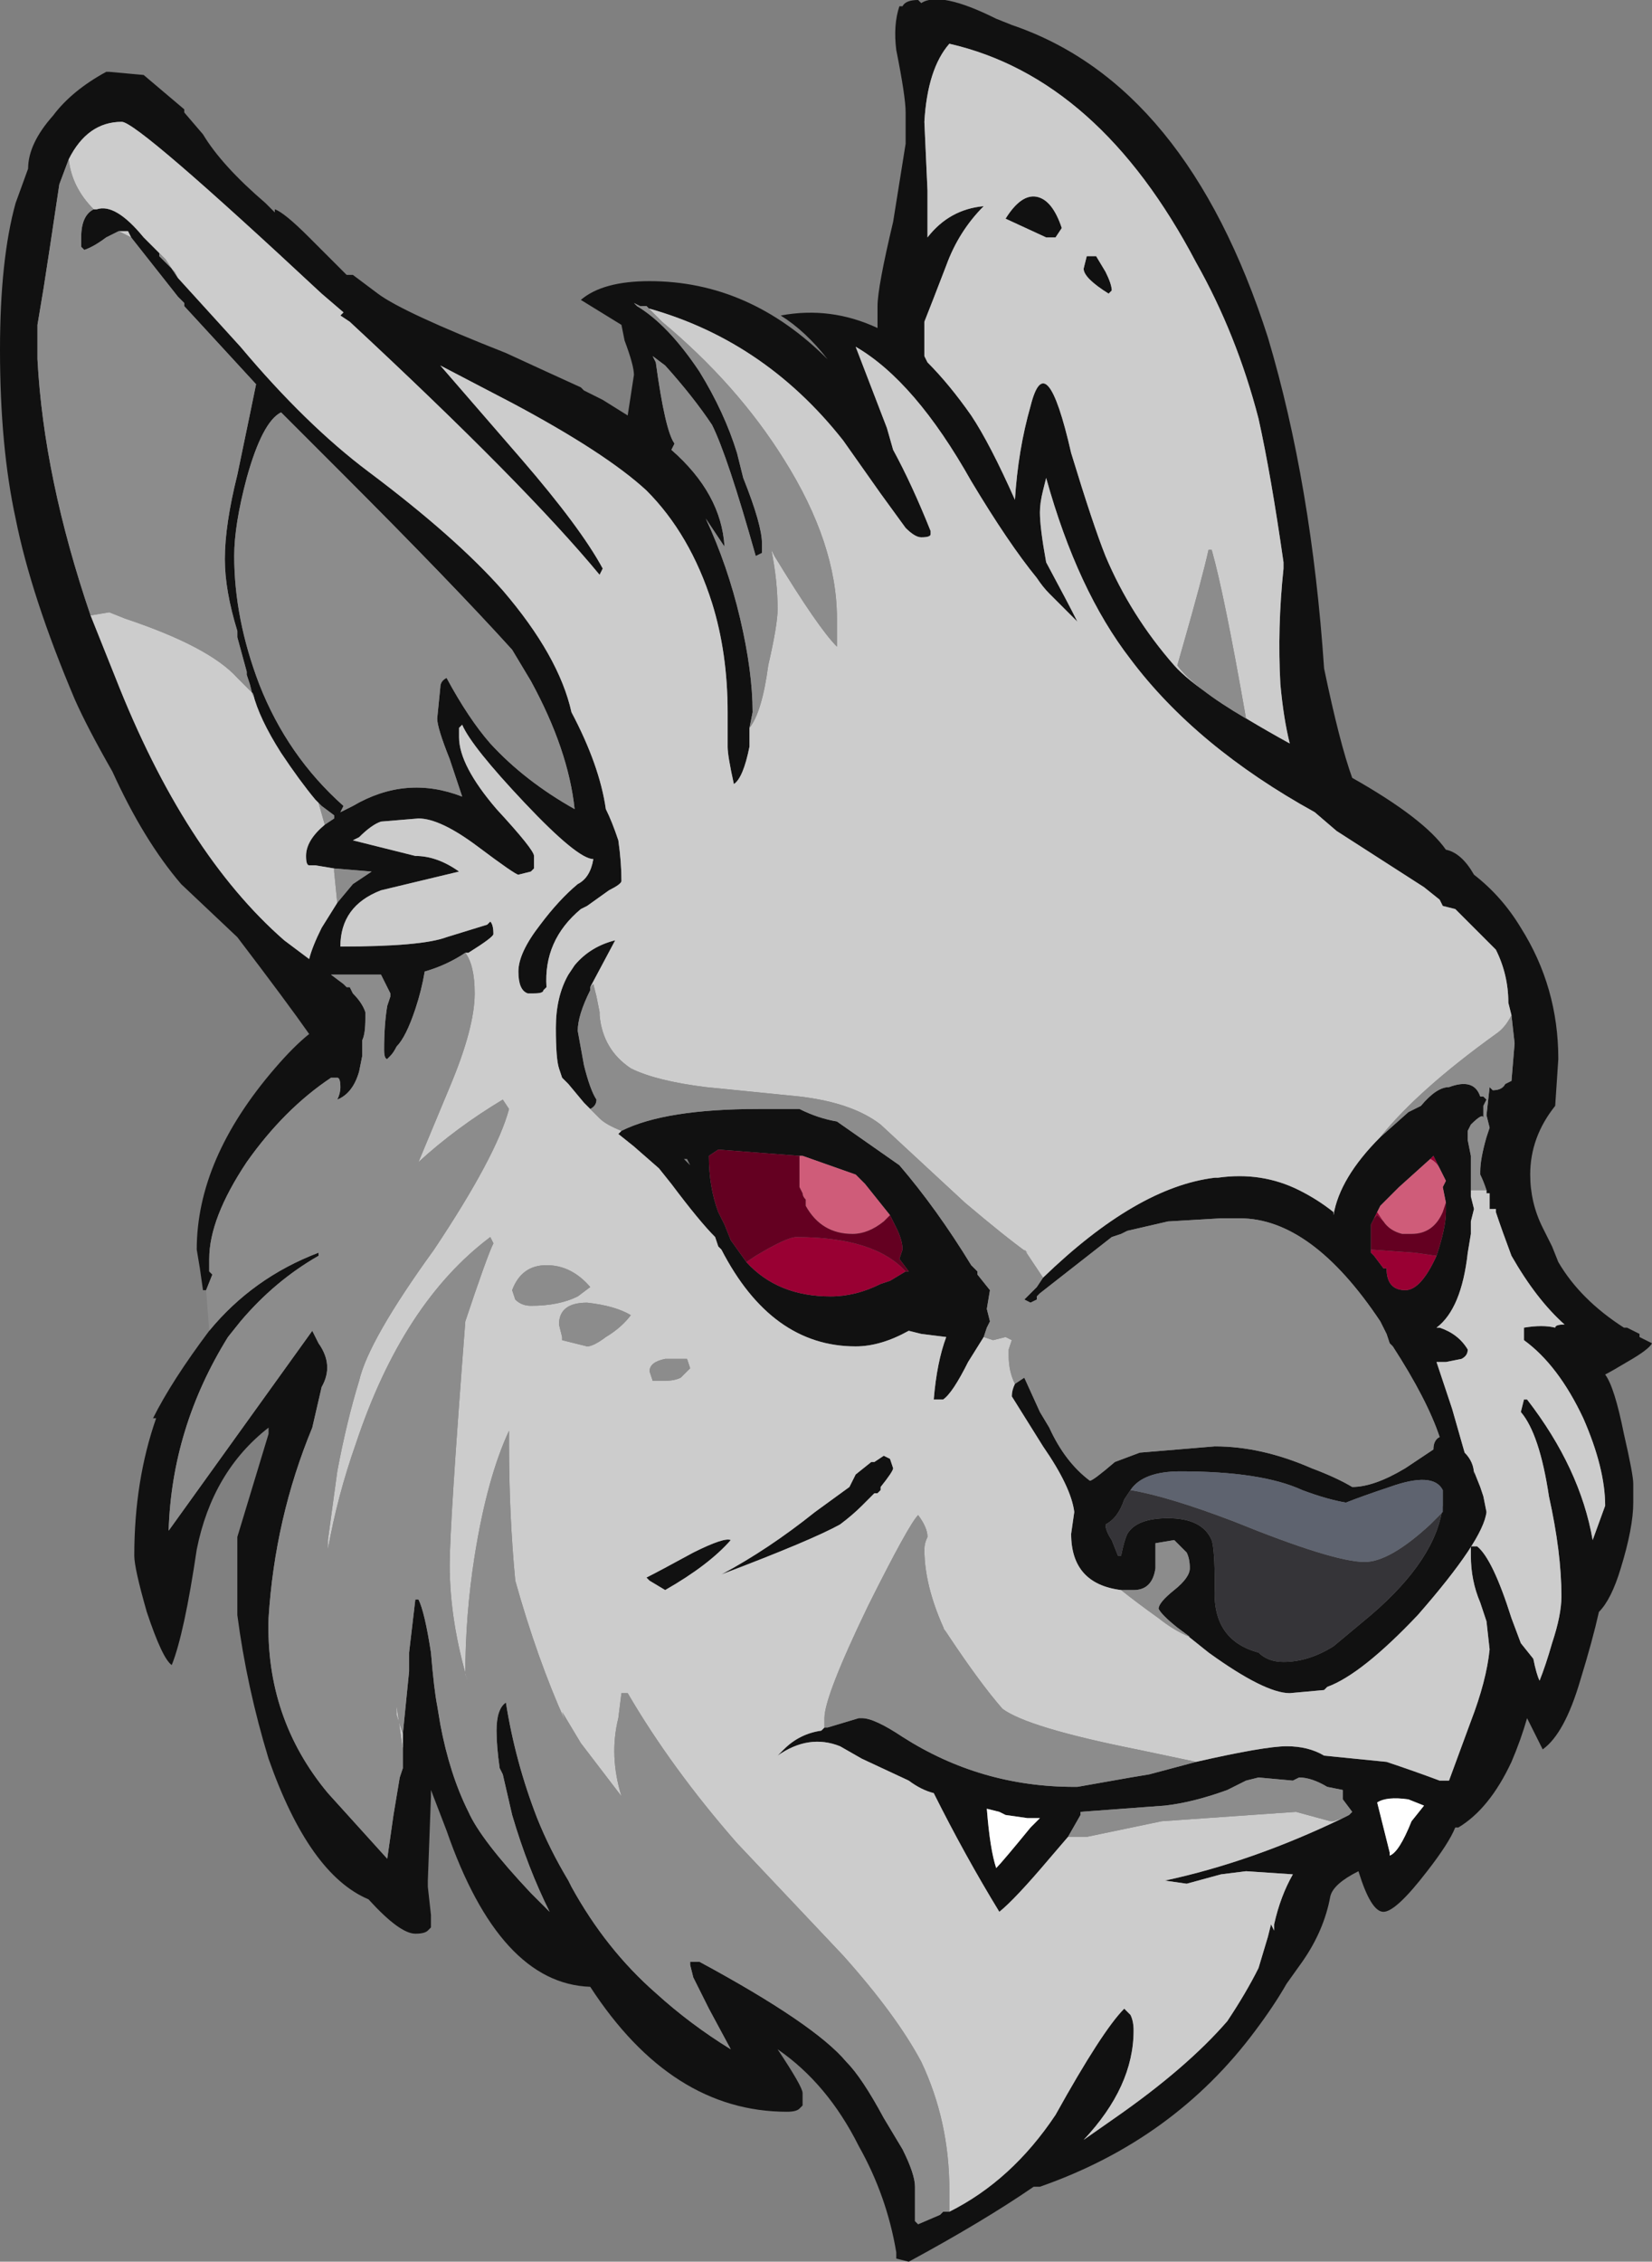 <?xml version="1.0" encoding="UTF-8" standalone="no"?>
<svg xmlns:ffdec="https://www.free-decompiler.com/flash" xmlns:xlink="http://www.w3.org/1999/xlink" ffdec:objectType="shape" height="36.2px" width="26.45px" xmlns="http://www.w3.org/2000/svg">
  <rect width="100%" height="100%" fill="#808080" stroke="none"/>
  <g transform="matrix(1.0, 0.0, 0.0, 1.0, 10.75, 36.15)">
    <path d="M-7.45 -15.5 L-7.5 -15.5 -7.55 -15.85 -7.6 -16.15 Q-7.6 -17.6 -6.35 -19.05 -6.05 -19.4 -5.8 -19.6 -6.15 -20.1 -6.95 -21.15 L-7.85 -22.0 Q-8.45 -22.7 -8.95 -23.8 -9.35 -24.5 -9.55 -24.95 -10.25 -26.6 -10.5 -27.85 -10.75 -29.0 -10.75 -30.55 -10.75 -32.0 -10.5 -32.9 L-10.3 -33.45 Q-10.3 -33.85 -9.9 -34.3 -9.6 -34.7 -9.05 -35.0 L-9.0 -35.0 -8.45 -34.95 -7.8 -34.4 -7.8 -34.35 -7.5 -34.0 Q-7.2 -33.5 -6.5 -32.9 L-6.35 -32.75 -6.35 -32.8 Q-6.2 -32.75 -5.8 -32.35 L-5.2 -31.75 -5.1 -31.75 -4.7 -31.45 Q-4.3 -31.15 -2.65 -30.5 -2.0 -30.2 -1.45 -29.95 L-1.4 -29.9 -1.1 -29.75 -0.7 -29.5 -0.6 -30.15 Q-0.6 -30.3 -0.75 -30.7 L-0.8 -30.95 -1.45 -31.35 Q-1.1 -31.65 -0.35 -31.65 1.25 -31.65 2.5 -30.4 2.15 -30.85 1.75 -31.1 2.55 -31.25 3.3 -30.9 L3.3 -31.25 Q3.3 -31.55 3.55 -32.6 L3.75 -33.85 3.75 -34.35 Q3.75 -34.6 3.6 -35.35 3.55 -35.75 3.65 -36.05 L3.7 -36.05 Q3.75 -36.15 3.95 -36.15 L4.0 -36.1 Q4.3 -36.3 5.2 -35.85 L5.45 -35.75 Q8.25 -34.8 9.55 -30.75 10.25 -28.4 10.45 -25.45 10.7 -24.25 10.9 -23.7 12.05 -23.05 12.4 -22.55 12.65 -22.5 12.85 -22.15 13.3 -21.8 13.6 -21.3 14.2 -20.35 14.2 -19.2 L14.15 -18.45 Q13.75 -17.95 13.75 -17.35 13.75 -16.9 13.95 -16.5 L14.1 -16.2 14.2 -15.95 Q14.55 -15.35 15.25 -14.9 L15.3 -14.9 15.5 -14.8 15.5 -14.75 15.7 -14.65 Q15.65 -14.55 15.3 -14.35 15.05 -14.2 14.95 -14.15 15.1 -13.95 15.25 -13.2 15.4 -12.55 15.4 -12.4 L15.4 -12.1 Q15.4 -11.7 15.2 -11.05 15.05 -10.55 14.85 -10.35 14.75 -9.9 14.55 -9.25 14.3 -8.4 13.95 -8.15 L13.7 -8.65 Q13.6 -8.3 13.45 -7.95 13.1 -7.2 12.6 -6.9 L12.55 -6.9 Q12.45 -6.65 12.1 -6.2 11.6 -5.55 11.4 -5.55 11.2 -5.55 11.0 -6.2 10.6 -6.0 10.55 -5.8 10.45 -5.25 10.1 -4.75 L9.85 -4.4 Q9.65 -4.05 9.35 -3.65 8.05 -1.9 5.9 -1.15 L5.8 -1.15 Q5.0 -0.6 3.8 0.05 L3.6 0.0 3.6 -0.1 Q3.45 -1.0 3.0 -1.8 2.5 -2.8 1.7 -3.35 2.1 -2.75 2.1 -2.65 L2.1 -2.45 2.05 -2.4 Q2.0 -2.35 1.85 -2.35 0.0 -2.35 -1.3 -4.35 -2.75 -4.4 -3.6 -6.85 L-3.85 -7.5 -3.85 -7.4 -3.9 -6.05 -3.9 -5.95 -3.85 -5.5 -3.85 -5.3 -3.9 -5.25 Q-3.95 -5.2 -4.1 -5.2 -4.35 -5.2 -4.85 -5.75 -5.8 -6.15 -6.45 -8.0 -6.8 -9.15 -6.95 -10.3 -6.95 -11.4 -6.95 -11.55 L-6.45 -13.2 -6.45 -13.3 Q-7.35 -12.6 -7.6 -11.35 -7.8 -10.0 -8.0 -9.5 -8.15 -9.6 -8.4 -10.35 -8.6 -11.05 -8.6 -11.25 -8.6 -12.45 -8.25 -13.45 L-8.3 -13.45 Q-8.0 -14.05 -7.4 -14.85 -7.65 -14.3 -7.4 -14.85 -6.7 -15.7 -5.65 -16.1 L-5.65 -16.05 Q-6.35 -15.65 -6.9 -15.0 L-7.1 -14.75 Q-8.0 -13.3 -8.05 -11.65 L-5.75 -14.85 -5.65 -14.65 Q-5.4 -14.3 -5.6 -13.95 L-5.75 -13.3 Q-6.35 -11.85 -6.45 -10.25 -6.5 -8.65 -5.5 -7.45 L-4.55 -6.4 -4.45 -7.1 -4.35 -7.7 -4.3 -7.85 -4.3 -8.15 -4.3 -8.4 -4.2 -9.4 -4.2 -9.7 -4.1 -10.55 -4.05 -10.55 Q-3.95 -10.35 -3.85 -9.7 -3.8 -9.1 -3.75 -8.85 L-3.7 -8.55 Q-3.55 -7.75 -3.25 -7.15 -3.05 -6.7 -2.25 -5.85 L-1.95 -5.55 Q-2.3 -6.25 -2.55 -7.1 L-2.7 -7.75 -2.75 -7.85 Q-2.8 -8.2 -2.8 -8.45 -2.8 -8.8 -2.65 -8.9 -2.5 -7.95 -2.15 -7.05 -1.95 -6.55 -1.65 -6.05 L-1.6 -5.95 Q-1.05 -4.95 -0.25 -4.25 0.3 -3.75 0.95 -3.35 L0.6 -4.0 0.35 -4.5 0.3 -4.7 0.3 -4.75 0.45 -4.75 Q2.3 -3.75 2.8 -3.15 3.05 -2.9 3.4 -2.25 L3.7 -1.75 Q3.9 -1.35 3.9 -1.15 L3.9 -1.0 Q3.9 -0.85 3.9 -0.65 L3.9 -0.6 3.95 -0.55 4.3 -0.7 4.35 -0.75 4.45 -0.75 Q5.45 -1.25 6.15 -2.3 6.9 -3.65 7.25 -4.0 L7.35 -3.9 Q7.4 -3.8 7.4 -3.65 7.4 -2.75 6.6 -1.9 L7.1 -2.25 Q8.25 -3.05 8.9 -3.8 9.2 -4.25 9.4 -4.65 L9.55 -5.15 9.6 -5.35 9.65 -5.25 9.65 -5.35 Q9.75 -5.8 9.95 -6.15 L9.2 -6.2 8.8 -6.15 8.25 -6.0 7.9 -6.05 Q9.3 -6.35 10.75 -7.05 L10.85 -7.1 10.9 -7.15 10.75 -7.35 10.75 -7.5 10.5 -7.55 Q10.25 -7.7 10.05 -7.7 L9.95 -7.65 9.4 -7.7 9.2 -7.65 8.9 -7.5 Q8.35 -7.3 7.9 -7.25 L6.55 -7.15 6.55 -7.1 6.35 -6.75 6.05 -6.4 Q5.5 -5.75 5.25 -5.55 4.7 -6.45 4.2 -7.45 4.0 -7.5 3.8 -7.65 L3.05 -8.0 2.7 -8.2 Q2.2 -8.4 1.7 -8.05 L1.8 -8.15 Q2.05 -8.4 2.4 -8.45 L2.45 -8.5 2.5 -8.5 3.0 -8.65 3.05 -8.65 Q3.25 -8.65 3.7 -8.35 4.95 -7.55 6.45 -7.55 L6.5 -7.55 7.35 -7.7 7.65 -7.75 8.4 -7.95 Q9.5 -8.2 9.85 -8.2 10.2 -8.2 10.45 -8.05 L11.45 -7.95 Q11.9 -7.8 12.3 -7.65 L12.45 -7.65 12.8 -8.6 Q13.05 -9.25 13.1 -9.75 L13.05 -10.2 12.95 -10.5 Q12.8 -10.85 12.8 -11.25 L12.8 -11.4 12.9 -11.4 Q13.15 -11.2 13.45 -10.25 L13.6 -9.85 13.8 -9.6 Q13.85 -9.35 13.9 -9.25 14.0 -9.5 14.1 -9.85 14.25 -10.3 14.25 -10.6 14.25 -11.3 14.05 -12.2 13.9 -13.2 13.6 -13.55 L13.65 -13.75 13.7 -13.75 Q14.55 -12.65 14.75 -11.5 L14.95 -12.05 Q14.95 -12.65 14.6 -13.45 14.2 -14.3 13.65 -14.7 L13.65 -14.9 Q13.95 -14.95 14.15 -14.9 14.15 -14.95 14.3 -14.95 13.85 -15.35 13.45 -16.05 13.3 -16.45 13.2 -16.75 L13.2 -16.8 13.1 -16.8 13.1 -17.05 13.05 -17.05 13.05 -17.1 Q13.0 -17.25 12.95 -17.35 L12.95 -17.4 Q12.95 -17.6 13.05 -17.95 L13.1 -18.1 13.05 -18.3 13.1 -18.75 13.15 -18.7 Q13.3 -18.7 13.35 -18.8 L13.45 -18.85 13.5 -19.45 13.45 -19.9 13.4 -20.1 Q13.4 -20.55 13.2 -20.95 L12.55 -21.6 12.35 -21.65 12.3 -21.75 12.05 -21.95 10.65 -22.85 10.3 -23.15 Q8.4 -24.2 7.35 -25.6 6.5 -26.7 6.0 -28.5 L5.95 -28.3 Q5.9 -28.1 5.9 -27.95 5.9 -27.7 6.0 -27.15 6.35 -26.5 6.5 -26.2 6.3 -26.4 6.05 -26.65 5.95 -26.75 5.85 -26.9 5.4 -27.45 4.8 -28.45 3.9 -30.05 2.95 -30.6 L3.45 -29.3 3.55 -28.95 Q3.85 -28.4 4.15 -27.65 L4.15 -27.6 Q4.15 -27.55 4.0 -27.55 3.9 -27.55 3.75 -27.7 L3.35 -28.25 2.75 -29.1 Q1.45 -30.75 -0.5 -31.25 L-0.6 -31.3 -0.55 -31.25 Q-0.05 -30.95 0.45 -30.2 0.85 -29.55 1.05 -28.9 L1.15 -28.5 Q1.45 -27.75 1.45 -27.45 L1.45 -27.3 1.35 -27.25 Q0.9 -28.85 0.65 -29.35 0.35 -29.8 -0.1 -30.3 L-0.3 -30.45 -0.25 -30.35 Q-0.1 -29.25 0.05 -29.05 L0.0 -28.95 Q0.8 -28.25 0.85 -27.4 L0.55 -27.85 Q0.9 -27.1 1.1 -26.25 1.3 -25.4 1.3 -24.75 L1.25 -24.5 1.25 -24.2 Q1.15 -23.7 1.0 -23.6 0.9 -24.05 0.9 -24.2 L0.9 -24.75 Q0.9 -25.7 0.65 -26.5 0.3 -27.6 -0.4 -28.3 -1.05 -28.9 -2.55 -29.7 L-3.7 -30.3 -2.4 -28.8 Q-1.45 -27.7 -1.1 -27.05 L-1.15 -26.95 Q-2.35 -28.4 -5.15 -31.0 L-5.3 -31.1 -5.25 -31.15 -5.6 -31.45 Q-8.55 -34.2 -8.8 -34.2 -9.35 -34.2 -9.65 -33.6 L-9.8 -33.2 -9.95 -32.2 -10.05 -31.55 -10.15 -30.95 -10.15 -30.4 Q-10.05 -28.5 -9.3 -26.3 L-8.9 -25.3 Q-7.8 -22.5 -6.2 -21.1 L-5.8 -20.8 Q-5.75 -21.0 -5.6 -21.3 L-5.35 -21.7 -5.1 -22.0 -4.8 -22.2 -5.4 -22.25 -5.7 -22.3 -5.8 -22.3 Q-5.85 -22.3 -5.85 -22.45 -5.85 -22.7 -5.55 -22.95 L-5.4 -23.05 -5.4 -23.1 -5.6 -23.25 -5.7 -23.35 Q-5.95 -23.65 -6.25 -24.1 -6.6 -24.65 -6.7 -25.05 L-6.7 -25.0 -6.75 -25.2 -6.8 -25.35 -6.8 -25.4 -6.95 -25.95 -6.95 -26.05 Q-7.15 -26.7 -7.15 -27.2 -7.15 -27.75 -6.95 -28.55 -6.7 -29.75 -6.65 -30.0 L-7.8 -31.25 -7.8 -31.3 -7.9 -31.4 -8.65 -32.35 -8.7 -32.45 -8.85 -32.45 -9.05 -32.35 Q-9.25 -32.2 -9.4 -32.15 L-9.45 -32.2 -9.45 -32.35 Q-9.45 -32.7 -9.25 -32.8 L-9.2 -32.8 Q-8.9 -32.9 -8.45 -32.35 L-8.2 -32.1 -8.2 -32.05 -7.95 -31.8 -7.9 -31.7 -6.9 -30.6 Q-5.85 -29.35 -4.85 -28.6 -3.45 -27.55 -2.7 -26.7 -1.8 -25.65 -1.6 -24.75 -1.15 -23.9 -1.05 -23.2 -0.95 -23.0 -0.85 -22.7 -0.8 -22.35 -0.8 -22.05 -0.8 -22.0 -1.0 -21.9 L-1.35 -21.65 -1.45 -21.6 Q-2.05 -21.1 -2.0 -20.35 L-2.05 -20.3 Q-2.05 -20.25 -2.2 -20.25 L-2.3 -20.25 Q-2.45 -20.3 -2.45 -20.6 -2.45 -20.9 -2.1 -21.35 -1.8 -21.75 -1.5 -22.0 -1.3 -22.1 -1.25 -22.4 -1.5 -22.4 -2.35 -23.3 -3.2 -24.2 -3.35 -24.55 L-3.4 -24.5 -3.4 -24.35 Q-3.4 -23.9 -2.8 -23.2 -2.2 -22.55 -2.2 -22.45 L-2.2 -22.25 -2.25 -22.2 -2.45 -22.15 Q-2.5 -22.15 -3.1 -22.6 -3.7 -23.05 -4.05 -23.05 L-4.65 -23.0 Q-4.8 -22.95 -5.0 -22.75 L-5.1 -22.7 -4.1 -22.45 Q-3.75 -22.45 -3.4 -22.2 L-4.65 -21.9 Q-5.3 -21.65 -5.3 -21.0 -4.0 -21.0 -3.6 -21.15 L-2.95 -21.35 -2.9 -21.4 Q-2.85 -21.35 -2.85 -21.2 -2.85 -21.15 -3.25 -20.9 L-3.3 -20.9 Q-3.6 -20.7 -3.95 -20.6 -4.0 -20.3 -4.1 -20.0 -4.25 -19.55 -4.4 -19.4 -4.45 -19.3 -4.5 -19.25 L-4.55 -19.2 Q-4.6 -19.2 -4.6 -19.35 -4.6 -19.75 -4.55 -20.05 L-4.5 -20.2 -4.5 -20.25 -4.65 -20.55 -5.45 -20.55 -5.25 -20.4 -5.2 -20.35 -5.15 -20.35 -5.1 -20.25 Q-4.95 -20.1 -4.9 -19.95 L-4.9 -19.85 Q-4.9 -19.6 -4.95 -19.5 L-4.95 -19.25 -5.0 -19.0 Q-5.1 -18.65 -5.35 -18.55 -5.3 -18.65 -5.3 -18.75 -5.3 -18.9 -5.35 -18.9 L-5.45 -18.9 Q-6.2 -18.4 -6.8 -17.55 -7.4 -16.65 -7.4 -16.0 L-7.4 -15.8 -7.35 -15.75 -7.45 -15.5 M4.1 -32.35 Q4.45 -32.8 5.0 -32.85 4.6 -32.45 4.4 -31.9 4.15 -31.25 4.05 -31.0 L4.05 -30.45 4.1 -30.35 Q4.45 -30.0 4.8 -29.5 5.1 -29.05 5.5 -28.15 5.55 -28.95 5.75 -29.65 6.0 -30.65 6.4 -28.9 6.75 -27.75 6.95 -27.25 7.35 -26.3 8.05 -25.5 8.45 -25.05 9.9 -24.25 9.8 -24.65 9.75 -25.2 9.7 -26.1 9.8 -27.05 L9.8 -27.15 Q9.6 -28.55 9.4 -29.45 9.05 -30.8 8.4 -31.95 6.85 -34.9 4.45 -35.45 4.1 -35.05 4.05 -34.2 L4.1 -33.1 4.1 -32.35 M6.65 -32.05 L6.8 -32.05 6.95 -31.8 Q7.05 -31.6 7.05 -31.5 L7.0 -31.45 Q6.6 -31.7 6.6 -31.85 L6.65 -32.05 M6.0 -32.35 L5.35 -32.65 Q5.6 -33.05 5.85 -33.0 6.1 -32.95 6.25 -32.5 L6.15 -32.35 6.0 -32.35 M11.35 -17.95 L11.8 -18.35 12.0 -18.45 Q12.25 -18.75 12.45 -18.75 12.85 -18.9 12.95 -18.6 L13.0 -18.6 13.05 -18.55 13.0 -18.45 13.0 -18.25 Q13.0 -18.35 12.8 -18.15 L12.75 -18.05 12.75 -17.9 12.8 -17.65 12.8 -17.1 12.8 -17.0 12.85 -16.8 12.8 -16.6 12.8 -16.4 12.75 -16.1 Q12.65 -15.2 12.25 -14.9 L12.3 -14.9 Q12.6 -14.8 12.75 -14.55 12.75 -14.45 12.65 -14.4 L12.4 -14.35 12.25 -14.35 12.5 -13.6 12.7 -12.9 Q12.85 -12.75 12.85 -12.55 L12.85 -12.6 12.95 -12.35 13.0 -12.2 13.05 -11.95 Q13.0 -11.5 11.95 -10.3 11.05 -9.35 10.5 -9.15 L10.45 -9.1 9.9 -9.05 Q9.5 -9.05 8.6 -9.7 L8.1 -10.1 Q7.85 -10.3 7.8 -10.4 7.8 -10.5 8.05 -10.7 8.3 -10.9 8.3 -11.05 8.3 -11.2 8.25 -11.3 L8.05 -11.5 7.75 -11.45 Q7.75 -11.4 7.75 -11.05 7.7 -10.7 7.4 -10.7 L7.2 -10.7 Q6.4 -10.8 6.4 -11.6 L6.45 -11.95 Q6.4 -12.35 5.95 -13.0 L5.45 -13.8 Q5.45 -13.9 5.5 -14.0 L5.65 -14.1 5.9 -13.55 6.05 -13.3 Q6.3 -12.75 6.7 -12.45 6.75 -12.45 7.1 -12.75 L7.5 -12.9 8.7 -13.0 Q9.45 -13.0 10.25 -12.65 10.65 -12.5 10.9 -12.35 11.25 -12.35 11.75 -12.65 L12.2 -12.95 Q12.2 -13.1 12.3 -13.15 12.1 -13.75 11.55 -14.6 L11.5 -14.65 11.45 -14.8 11.35 -15.0 Q10.25 -16.65 9.1 -16.65 L8.8 -16.65 7.95 -16.6 7.3 -16.45 7.2 -16.4 7.05 -16.35 5.9 -15.45 5.85 -15.4 5.85 -15.35 5.75 -15.3 5.65 -15.35 5.85 -15.55 5.95 -15.7 Q7.45 -17.15 8.7 -17.3 L8.75 -17.3 Q9.45 -17.4 10.05 -17.1 10.35 -16.95 10.6 -16.75 L10.6 -16.7 Q10.7 -17.3 11.35 -17.95 M12.4 -16.9 L12.35 -17.15 12.4 -17.25 12.3 -17.45 12.2 -17.65 12.15 -17.6 11.65 -17.15 11.35 -16.85 11.3 -16.75 11.25 -16.65 11.2 -16.55 11.2 -16.15 11.2 -16.1 11.25 -16.05 11.4 -15.85 11.45 -15.85 Q11.45 -15.5 11.75 -15.5 12.0 -15.5 12.25 -16.05 12.4 -16.5 12.4 -16.75 L12.4 -16.9 M5.0 -14.75 L4.75 -14.35 Q4.5 -13.85 4.35 -13.75 L4.2 -13.75 Q4.25 -14.35 4.4 -14.75 L4.0 -14.8 3.8 -14.85 Q3.35 -14.6 2.95 -14.6 1.6 -14.6 0.8 -16.15 L0.75 -16.2 0.7 -16.35 Q0.45 -16.6 0.0 -17.2 L-0.2 -17.45 -0.6 -17.8 -0.85 -18.0 -0.8 -18.05 Q-0.1 -18.4 1.4 -18.4 L2.05 -18.4 Q2.35 -18.25 2.65 -18.2 L3.65 -17.5 Q4.25 -16.8 4.8 -15.9 L4.9 -15.8 4.9 -15.75 5.1 -15.5 5.05 -15.2 5.1 -15.0 5.05 -14.9 5.0 -14.75 M-1.4 -18.5 L-1.65 -18.8 -1.75 -18.9 -1.8 -19.05 Q-1.85 -19.2 -1.85 -19.7 -1.85 -20.2 -1.65 -20.55 L-1.55 -20.7 Q-1.3 -21.0 -0.9 -21.1 L-1.3 -20.35 -1.3 -20.3 Q-1.5 -19.9 -1.5 -19.65 L-1.4 -19.1 Q-1.3 -18.7 -1.2 -18.55 -1.2 -18.45 -1.3 -18.4 L-1.4 -18.5 M2.05 -17.65 L0.75 -17.75 0.6 -17.65 Q0.6 -17.15 0.75 -16.75 L0.85 -16.55 0.95 -16.3 1.2 -15.95 Q1.7 -15.4 2.55 -15.4 2.95 -15.4 3.35 -15.6 L3.5 -15.65 3.75 -15.8 3.8 -15.8 3.65 -16.0 3.7 -16.15 Q3.7 -16.3 3.6 -16.5 L3.5 -16.7 3.1 -17.2 2.95 -17.35 2.1 -17.65 2.05 -17.65 M0.25 -17.6 L0.2 -17.6 0.3 -17.5 0.25 -17.6 M12.35 -12.05 L12.35 -12.3 Q12.2 -12.6 11.5 -12.35 11.05 -12.2 10.8 -12.1 10.5 -12.15 10.1 -12.3 9.45 -12.6 8.15 -12.6 7.55 -12.6 7.35 -12.3 L7.25 -12.15 Q7.15 -11.85 6.95 -11.75 6.95 -11.65 7.05 -11.5 L7.15 -11.25 7.2 -11.25 Q7.25 -11.5 7.3 -11.6 7.45 -11.85 7.95 -11.85 8.5 -11.85 8.65 -11.5 8.7 -11.35 8.7 -10.75 8.65 -9.9 9.4 -9.7 9.55 -9.55 9.8 -9.55 10.2 -9.55 10.6 -9.8 L11.2 -10.3 Q12.25 -11.2 12.35 -12.05 M3.55 -12.65 Q3.55 -12.6 3.35 -12.35 L3.35 -12.3 3.3 -12.25 3.25 -12.25 3.05 -12.05 Q2.9 -11.9 2.7 -11.75 2.25 -11.5 0.8 -10.95 1.55 -11.35 2.3 -11.95 L2.85 -12.35 2.95 -12.55 3.2 -12.75 3.25 -12.75 3.4 -12.85 3.5 -12.8 3.55 -12.65 M0.95 -11.5 Q0.6 -11.1 -0.1 -10.7 L-0.35 -10.85 -0.4 -10.9 Q-0.2 -11.0 0.35 -11.3 0.85 -11.55 0.95 -11.5 M5.25 -7.15 L5.05 -7.2 Q5.1 -6.55 5.2 -6.25 5.3 -6.35 5.75 -6.9 L5.9 -7.05 5.7 -7.05 5.35 -7.1 5.25 -7.15 M11.5 -6.45 Q11.65 -6.5 11.85 -7.0 L12.05 -7.25 11.8 -7.35 Q11.45 -7.4 11.3 -7.3 11.45 -6.7 11.5 -6.5 L11.5 -6.45 M-6.8 -28.5 Q-7.0 -27.75 -7.0 -27.25 -7.0 -26.25 -6.6 -25.2 -6.15 -24.05 -5.25 -23.25 L-5.3 -23.15 -5.1 -23.25 Q-4.25 -23.75 -3.35 -23.4 L-3.55 -24.0 Q-3.75 -24.5 -3.75 -24.65 L-3.7 -25.15 Q-3.7 -25.25 -3.6 -25.3 -3.25 -24.65 -2.9 -24.25 -2.35 -23.65 -1.55 -23.2 -1.65 -24.15 -2.25 -25.25 L-2.55 -25.75 Q-3.5 -26.8 -5.3 -28.6 L-6.25 -29.55 Q-6.55 -29.4 -6.8 -28.5" fill="#111111" fill-rule="evenodd" stroke="none"/>
    <path d="M-3.3 -20.9 L-3.25 -20.9 Q-2.85 -21.15 -2.85 -21.2 -2.85 -21.35 -2.9 -21.4 L-2.95 -21.35 -3.6 -21.15 Q-4.0 -21.0 -5.3 -21.0 -5.3 -21.65 -4.65 -21.9 L-3.4 -22.2 Q-3.75 -22.45 -4.1 -22.45 L-5.1 -22.7 -5.0 -22.75 Q-4.8 -22.95 -4.65 -23.0 L-4.05 -23.05 Q-3.7 -23.05 -3.1 -22.6 -2.5 -22.15 -2.45 -22.15 L-2.25 -22.2 -2.2 -22.25 -2.2 -22.45 Q-2.2 -22.55 -2.8 -23.2 -3.4 -23.9 -3.4 -24.35 L-3.4 -24.5 -3.35 -24.55 Q-3.2 -24.2 -2.35 -23.3 -1.5 -22.4 -1.25 -22.4 -1.3 -22.1 -1.5 -22.0 -1.8 -21.75 -2.1 -21.35 -2.45 -20.9 -2.45 -20.6 -2.45 -20.3 -2.3 -20.25 L-2.2 -20.25 Q-2.05 -20.25 -2.05 -20.3 L-2.0 -20.35 Q-2.05 -21.1 -1.45 -21.6 L-1.35 -21.65 -1.0 -21.9 Q-0.8 -22.0 -0.8 -22.05 -0.8 -22.35 -0.85 -22.7 -0.95 -23.0 -1.05 -23.2 -1.15 -23.9 -1.6 -24.75 -1.8 -25.65 -2.7 -26.7 -3.45 -27.55 -4.85 -28.6 -5.85 -29.35 -6.9 -30.6 L-7.9 -31.7 -8.1 -32.0 -8.2 -32.1 -8.45 -32.35 Q-8.9 -32.9 -9.2 -32.8 L-9.25 -32.8 Q-9.6 -33.15 -9.65 -33.6 -9.35 -34.2 -8.8 -34.2 -8.55 -34.2 -5.6 -31.45 L-5.25 -31.15 -5.3 -31.1 -5.15 -31.0 Q-2.35 -28.4 -1.15 -26.95 L-1.1 -27.05 Q-1.45 -27.7 -2.4 -28.8 L-3.7 -30.3 -2.55 -29.7 Q-1.05 -28.9 -0.4 -28.3 0.3 -27.6 0.65 -26.5 0.9 -25.7 0.9 -24.75 L0.9 -24.2 Q0.9 -24.05 1.0 -23.6 1.15 -23.7 1.25 -24.2 L1.25 -24.5 Q1.45 -24.75 1.55 -25.5 1.7 -26.15 1.7 -26.4 1.7 -26.85 1.6 -27.35 L1.65 -27.25 Q2.35 -26.1 2.65 -25.8 L2.65 -26.25 Q2.65 -27.45 1.8 -28.8 1.05 -30.0 -0.15 -31.0 L-0.4 -31.25 -0.5 -31.25 Q1.45 -30.75 2.75 -29.1 L3.35 -28.25 3.75 -27.7 Q3.9 -27.55 4.0 -27.55 4.15 -27.55 4.15 -27.6 L4.15 -27.65 Q3.85 -28.4 3.55 -28.95 L3.45 -29.3 2.95 -30.6 Q3.9 -30.05 4.8 -28.45 5.4 -27.45 5.85 -26.9 5.95 -26.75 6.05 -26.65 6.3 -26.4 6.5 -26.2 6.35 -26.5 6.0 -27.15 5.9 -27.7 5.9 -27.95 5.9 -28.1 5.95 -28.3 L6.0 -28.5 Q6.5 -26.7 7.35 -25.6 8.4 -24.2 10.3 -23.15 L10.65 -22.85 12.05 -21.95 12.3 -21.75 12.35 -21.65 12.55 -21.6 13.2 -20.95 Q13.4 -20.55 13.4 -20.1 L13.45 -19.9 Q13.35 -19.7 13.2 -19.6 11.95 -18.7 11.35 -17.95 10.7 -17.3 10.6 -16.7 L10.6 -16.75 Q10.35 -16.95 10.05 -17.1 9.45 -17.4 8.75 -17.3 L8.7 -17.3 Q7.45 -17.15 5.95 -15.7 L5.65 -16.15 5.7 -16.1 Q5.35 -16.35 4.7 -16.9 L3.35 -18.15 Q2.9 -18.5 2.05 -18.6 L0.55 -18.75 Q-0.25 -18.85 -0.65 -19.05 -1.1 -19.35 -1.15 -19.9 L-1.15 -19.95 -1.2 -20.2 -1.25 -20.4 -1.3 -20.35 -0.9 -21.1 Q-1.3 -21.0 -1.55 -20.7 L-1.65 -20.55 Q-1.85 -20.2 -1.85 -19.7 -1.85 -19.2 -1.8 -19.05 L-1.75 -18.9 -1.65 -18.8 -1.4 -18.5 -1.15 -18.25 Q-1.05 -18.15 -0.8 -18.05 L-0.85 -18.0 -0.6 -17.8 -0.2 -17.45 0.0 -17.2 Q0.45 -16.6 0.7 -16.35 L0.75 -16.2 0.8 -16.15 Q1.6 -14.6 2.95 -14.6 3.35 -14.6 3.8 -14.85 L4.0 -14.8 4.4 -14.75 Q4.25 -14.35 4.2 -13.75 L4.35 -13.75 Q4.5 -13.85 4.75 -14.35 L5.0 -14.75 5.15 -14.7 5.35 -14.75 5.45 -14.7 5.4 -14.55 5.4 -14.45 Q5.4 -14.2 5.5 -14.0 5.45 -13.9 5.45 -13.8 L5.95 -13.0 Q6.4 -12.35 6.45 -11.95 L6.4 -11.6 Q6.4 -10.8 7.2 -10.7 7.45 -10.5 7.8 -10.25 8.05 -10.05 8.3 -9.95 L8.1 -10.1 8.6 -9.7 Q9.5 -9.05 9.9 -9.05 L10.45 -9.1 10.5 -9.15 Q11.05 -9.35 11.95 -10.3 13.0 -11.5 13.05 -11.95 L13.0 -12.2 12.95 -12.35 12.85 -12.6 12.85 -12.55 Q12.85 -12.75 12.7 -12.9 L12.5 -13.6 12.25 -14.35 12.4 -14.35 12.65 -14.4 Q12.75 -14.45 12.75 -14.55 12.6 -14.8 12.3 -14.9 L12.25 -14.9 Q12.65 -15.2 12.75 -16.1 L12.8 -16.4 12.8 -16.6 12.85 -16.8 12.8 -17.0 12.8 -17.1 13.05 -17.1 13.05 -17.05 13.1 -17.05 13.1 -16.8 13.2 -16.8 13.2 -16.75 Q13.3 -16.45 13.45 -16.05 13.85 -15.35 14.3 -14.95 14.15 -14.95 14.15 -14.9 13.95 -14.95 13.65 -14.9 L13.65 -14.7 Q14.2 -14.3 14.6 -13.45 14.95 -12.65 14.95 -12.05 L14.75 -11.5 Q14.55 -12.65 13.7 -13.75 L13.65 -13.75 13.6 -13.55 Q13.9 -13.2 14.05 -12.2 14.25 -11.3 14.25 -10.6 14.25 -10.3 14.1 -9.85 14.0 -9.5 13.9 -9.25 13.85 -9.35 13.8 -9.6 L13.6 -9.85 13.45 -10.25 Q13.15 -11.2 12.9 -11.4 L12.8 -11.4 12.8 -11.25 Q12.8 -10.85 12.95 -10.5 L13.05 -10.2 13.1 -9.75 Q13.05 -9.25 12.8 -8.6 L12.45 -7.65 12.3 -7.65 Q11.9 -7.8 11.45 -7.95 L10.45 -8.05 Q10.2 -8.2 9.85 -8.2 9.5 -8.2 8.4 -7.95 L7.45 -8.15 Q5.7 -8.5 5.3 -8.8 4.95 -9.2 4.45 -9.95 L4.35 -10.1 4.45 -9.9 Q4.05 -10.7 4.05 -11.35 4.05 -11.45 4.1 -11.55 4.1 -11.7 3.95 -11.9 3.8 -11.75 3.15 -10.45 2.45 -9.0 2.45 -8.65 L2.45 -8.5 2.4 -8.45 Q2.05 -8.4 1.8 -8.15 L1.7 -8.05 Q2.2 -8.4 2.7 -8.2 L3.05 -8.0 3.8 -7.65 Q4.0 -7.5 4.2 -7.45 4.7 -6.45 5.25 -5.55 5.5 -5.75 6.05 -6.4 L6.35 -6.75 6.65 -6.75 7.85 -7.0 10.0 -7.15 10.55 -7.0 10.6 -7.0 10.75 -7.05 Q9.3 -6.35 7.9 -6.05 L8.25 -6.0 8.8 -6.15 9.2 -6.2 9.95 -6.15 Q9.75 -5.8 9.65 -5.35 L9.65 -5.25 9.6 -5.35 9.55 -5.15 9.4 -4.65 Q9.2 -4.25 8.9 -3.8 8.25 -3.05 7.1 -2.25 L6.6 -1.9 Q7.4 -2.75 7.4 -3.65 7.4 -3.8 7.35 -3.9 L7.25 -4.0 Q6.9 -3.65 6.15 -2.3 5.45 -1.25 4.45 -0.75 L4.45 -1.1 Q4.45 -2.2 4.0 -3.15 3.6 -3.9 2.75 -4.85 L1.05 -6.65 Q0.0 -7.85 -0.7 -9.05 L-0.8 -9.05 -0.85 -8.65 Q-1.0 -8.05 -0.8 -7.4 L-1.45 -8.25 -1.75 -8.75 -1.7 -8.6 Q-2.15 -9.6 -2.5 -10.85 -2.6 -11.9 -2.6 -13.05 L-2.6 -13.25 Q-2.95 -12.5 -3.15 -11.25 -3.3 -10.3 -3.3 -9.35 L-3.25 -9.2 Q-3.55 -10.2 -3.55 -11.1 -3.55 -11.75 -3.3 -15.0 -2.95 -16.05 -2.85 -16.25 L-2.9 -16.35 Q-4.3 -15.3 -5.05 -13.05 -5.35 -12.2 -5.5 -11.35 L-5.5 -11.5 -5.35 -12.6 Q-5.2 -13.4 -5.0 -14.05 -4.85 -14.7 -3.8 -16.15 -2.8 -17.65 -2.6 -18.4 L-2.7 -18.55 Q-3.45 -18.1 -4.05 -17.55 L-3.55 -18.75 Q-3.15 -19.7 -3.15 -20.25 -3.15 -20.7 -3.3 -20.9 M-8.85 -32.45 L-8.7 -32.45 -8.65 -32.35 -8.85 -32.45 M-6.7 -25.05 Q-6.6 -24.65 -6.25 -24.1 -5.95 -23.65 -5.7 -23.35 L-5.65 -23.3 -5.55 -22.95 Q-5.85 -22.7 -5.85 -22.45 -5.85 -22.3 -5.8 -22.3 L-5.7 -22.3 -5.4 -22.25 -5.4 -22.2 -5.35 -21.7 -5.6 -21.3 Q-5.75 -21.0 -5.8 -20.8 L-6.2 -21.1 Q-7.8 -22.5 -8.9 -25.3 L-9.3 -26.3 -9.0 -26.35 -8.75 -26.25 Q-7.4 -25.8 -6.95 -25.3 L-6.7 -25.05 M-4.3 -8.4 L-4.3 -8.15 -4.4 -8.85 -4.4 -8.7 -4.3 -8.4 M6.0 -32.35 L6.15 -32.35 6.25 -32.5 Q6.1 -32.95 5.85 -33.0 5.6 -33.05 5.35 -32.65 L6.0 -32.35 M6.65 -32.05 L6.6 -31.85 Q6.6 -31.7 7.0 -31.45 L7.05 -31.5 Q7.05 -31.6 6.95 -31.8 L6.8 -32.05 6.65 -32.05 M4.1 -32.35 L4.1 -33.1 4.05 -34.2 Q4.1 -35.05 4.45 -35.45 6.85 -34.9 8.4 -31.95 9.05 -30.8 9.4 -29.45 9.6 -28.55 9.8 -27.15 L9.8 -27.05 Q9.7 -26.1 9.75 -25.2 9.8 -24.65 9.9 -24.25 8.45 -25.05 8.05 -25.5 7.35 -26.3 6.95 -27.25 6.75 -27.75 6.4 -28.9 6.0 -30.65 5.75 -29.65 5.55 -28.95 5.5 -28.15 5.1 -29.05 4.8 -29.5 4.45 -30.0 4.1 -30.35 L4.05 -30.45 4.05 -31.0 Q4.15 -31.25 4.4 -31.9 4.6 -32.45 5.0 -32.85 4.45 -32.8 4.1 -32.35 M8.65 -27.35 L8.6 -27.35 Q8.5 -26.9 8.2 -25.85 L8.1 -25.5 Q8.35 -25.15 9.2 -24.65 8.85 -26.65 8.65 -27.35 M0.3 -14.25 L0.25 -14.4 -0.1 -14.4 Q-0.35 -14.35 -0.35 -14.2 L-0.3 -14.05 -0.1 -14.05 Q0.05 -14.05 0.15 -14.1 L0.3 -14.25 M0.95 -11.5 Q0.85 -11.55 0.35 -11.3 -0.2 -11.0 -0.4 -10.9 L-0.35 -10.85 -0.1 -10.7 Q0.6 -11.1 0.95 -11.5 M3.55 -12.65 L3.5 -12.8 3.4 -12.85 3.25 -12.75 3.2 -12.75 2.95 -12.55 2.85 -12.35 2.3 -11.95 Q1.55 -11.35 0.8 -10.95 2.25 -11.5 2.7 -11.75 2.9 -11.9 3.05 -12.05 L3.25 -12.25 3.3 -12.25 3.35 -12.3 3.35 -12.35 Q3.55 -12.6 3.55 -12.65 M-1.75 -14.75 L-1.75 -14.7 -1.35 -14.6 Q-1.25 -14.6 -1.05 -14.75 -0.8 -14.9 -0.65 -15.1 -0.9 -15.25 -1.35 -15.3 -1.8 -15.3 -1.8 -14.95 L-1.75 -14.75 M-2.55 -15.5 L-2.5 -15.35 Q-2.4 -15.25 -2.25 -15.25 -1.8 -15.25 -1.5 -15.4 L-1.3 -15.55 Q-1.6 -15.9 -2.0 -15.9 -2.4 -15.9 -2.55 -15.5" fill="#cccccc" fill-rule="evenodd" stroke="none"/>
    <path d="M5.25 -7.15 L5.35 -7.1 5.7 -7.05 5.9 -7.05 5.75 -6.9 Q5.3 -6.35 5.2 -6.25 5.1 -6.55 5.05 -7.2 L5.25 -7.15 M11.5 -6.45 L11.5 -6.5 Q11.45 -6.7 11.3 -7.3 11.45 -7.4 11.8 -7.35 L12.05 -7.25 11.85 -7.0 Q11.65 -6.5 11.5 -6.45" fill="#ffffff" fill-rule="evenodd" stroke="none"/>
    <path d="M-7.45 -15.5 L-7.35 -15.75 -7.4 -15.8 -7.4 -16.0 Q-7.4 -16.65 -6.8 -17.55 -6.2 -18.4 -5.45 -18.9 L-5.35 -18.9 Q-5.3 -18.9 -5.3 -18.75 -5.3 -18.65 -5.35 -18.55 -5.1 -18.65 -5.0 -19.0 L-4.95 -19.25 -4.95 -19.5 Q-4.9 -19.6 -4.9 -19.85 L-4.9 -19.95 Q-4.95 -20.1 -5.1 -20.25 L-5.15 -20.35 -5.2 -20.35 -5.25 -20.4 -5.45 -20.55 -4.65 -20.55 -4.5 -20.25 -4.5 -20.2 -4.55 -20.05 Q-4.6 -19.75 -4.6 -19.35 -4.6 -19.2 -4.55 -19.2 L-4.5 -19.25 Q-4.45 -19.3 -4.4 -19.4 -4.25 -19.55 -4.1 -20.0 -4.0 -20.3 -3.95 -20.6 -3.6 -20.7 -3.3 -20.9 -3.15 -20.7 -3.15 -20.25 -3.15 -19.7 -3.55 -18.75 L-4.05 -17.55 Q-3.45 -18.1 -2.7 -18.55 L-2.6 -18.4 Q-2.8 -17.65 -3.8 -16.15 -4.85 -14.7 -5.0 -14.05 -5.2 -13.4 -5.35 -12.6 L-5.5 -11.5 -5.5 -11.35 Q-5.35 -12.2 -5.05 -13.05 -4.3 -15.3 -2.9 -16.35 L-2.85 -16.25 Q-2.95 -16.05 -3.3 -15.0 -3.55 -11.75 -3.55 -11.1 -3.55 -10.2 -3.25 -9.2 L-3.3 -9.35 Q-3.3 -10.3 -3.15 -11.25 -2.95 -12.5 -2.6 -13.25 L-2.6 -13.05 Q-2.6 -11.9 -2.5 -10.85 -2.15 -9.6 -1.7 -8.6 L-1.75 -8.75 -1.45 -8.25 -0.8 -7.4 Q-1.0 -8.05 -0.85 -8.65 L-0.8 -9.05 -0.7 -9.05 Q0.0 -7.85 1.05 -6.65 L2.75 -4.85 Q3.6 -3.9 4.0 -3.15 4.45 -2.2 4.45 -1.1 L4.45 -0.75 4.35 -0.75 4.3 -0.7 3.95 -0.55 3.9 -0.6 3.9 -0.65 Q3.9 -0.85 3.9 -1.0 L3.9 -1.15 Q3.9 -1.35 3.7 -1.75 L3.4 -2.25 Q3.05 -2.9 2.8 -3.15 2.3 -3.75 0.45 -4.75 L0.3 -4.75 0.3 -4.7 0.35 -4.5 0.6 -4.0 0.95 -3.35 Q0.3 -3.75 -0.25 -4.25 -1.05 -4.95 -1.6 -5.95 L-1.65 -6.05 Q-1.95 -6.55 -2.15 -7.05 -2.5 -7.95 -2.65 -8.9 -2.8 -8.8 -2.8 -8.45 -2.8 -8.2 -2.75 -7.85 L-2.7 -7.75 -2.55 -7.1 Q-2.3 -6.25 -1.95 -5.55 L-2.25 -5.85 Q-3.05 -6.7 -3.25 -7.15 -3.55 -7.75 -3.7 -8.55 L-3.75 -8.85 Q-3.8 -9.1 -3.85 -9.7 -3.95 -10.35 -4.05 -10.55 L-4.1 -10.55 -4.2 -9.7 -4.2 -9.4 -4.3 -8.4 -4.4 -8.7 -4.4 -8.85 -4.3 -8.15 -4.3 -7.85 -4.35 -7.7 -4.45 -7.1 -4.55 -6.4 -5.5 -7.45 Q-6.5 -8.65 -6.45 -10.25 -6.35 -11.85 -5.75 -13.3 L-5.6 -13.95 Q-5.4 -14.3 -5.65 -14.65 L-5.75 -14.85 -8.05 -11.65 Q-8.0 -13.3 -7.1 -14.75 L-6.9 -15.0 Q-6.35 -15.65 -5.65 -16.05 L-5.65 -16.1 Q-6.7 -15.7 -7.4 -14.85 L-7.45 -15.5 M-7.9 -31.7 L-7.95 -31.8 -8.2 -32.05 -8.2 -32.1 -8.1 -32.0 -7.9 -31.7 M-9.25 -32.8 Q-9.45 -32.7 -9.45 -32.35 L-9.45 -32.2 -9.4 -32.15 Q-9.25 -32.2 -9.05 -32.35 L-8.85 -32.45 -8.65 -32.35 -7.9 -31.4 -7.8 -31.3 -7.8 -31.25 -6.65 -30.0 Q-6.7 -29.75 -6.95 -28.55 -7.15 -27.75 -7.15 -27.2 -7.15 -26.7 -6.95 -26.05 L-6.95 -25.95 -6.8 -25.4 -6.8 -25.35 -6.75 -25.2 -6.7 -25.0 -6.7 -25.05 -6.95 -25.3 Q-7.4 -25.8 -8.75 -26.25 L-9.0 -26.35 -9.3 -26.3 Q-10.05 -28.5 -10.15 -30.4 L-10.15 -30.95 -10.05 -31.55 -9.95 -32.2 -9.8 -33.2 -9.65 -33.6 Q-9.6 -33.15 -9.25 -32.8 M-5.7 -23.35 L-5.6 -23.25 -5.4 -23.1 -5.4 -23.05 -5.55 -22.95 -5.65 -23.3 -5.7 -23.35 M-5.4 -22.25 L-4.8 -22.2 -5.1 -22.0 -5.35 -21.7 -5.4 -22.2 -5.4 -22.25 M1.25 -24.5 L1.3 -24.75 Q1.3 -25.4 1.1 -26.25 0.9 -27.1 0.55 -27.85 L0.85 -27.4 Q0.8 -28.25 0.0 -28.95 L0.05 -29.05 Q-0.1 -29.25 -0.25 -30.35 L-0.3 -30.45 -0.1 -30.3 Q0.35 -29.8 0.65 -29.35 0.9 -28.85 1.35 -27.25 L1.45 -27.3 1.45 -27.45 Q1.45 -27.75 1.15 -28.5 L1.05 -28.9 Q0.85 -29.55 0.45 -30.2 -0.05 -30.95 -0.55 -31.25 L-0.6 -31.3 -0.5 -31.25 -0.4 -31.25 -0.15 -31.0 Q1.05 -30.0 1.8 -28.8 2.65 -27.45 2.65 -26.25 L2.65 -25.8 Q2.35 -26.1 1.65 -27.25 L1.6 -27.35 Q1.7 -26.85 1.7 -26.4 1.7 -26.15 1.55 -25.5 1.45 -24.75 1.25 -24.5 M13.45 -19.9 L13.5 -19.45 13.45 -18.85 13.35 -18.8 Q13.3 -18.7 13.15 -18.7 L13.1 -18.75 13.05 -18.3 13.1 -18.1 13.05 -17.95 Q12.95 -17.6 12.95 -17.4 L12.95 -17.35 Q13.0 -17.25 13.05 -17.1 L12.8 -17.1 12.8 -17.65 12.75 -17.9 12.75 -18.05 12.8 -18.15 Q13.0 -18.35 13.0 -18.25 L13.0 -18.45 13.05 -18.55 13.0 -18.6 12.95 -18.6 Q12.85 -18.9 12.45 -18.75 12.25 -18.75 12.0 -18.45 L11.8 -18.35 11.35 -17.95 Q11.95 -18.7 13.2 -19.6 13.35 -19.7 13.45 -19.9 M8.4 -7.95 L7.65 -7.75 7.35 -7.7 6.5 -7.55 6.45 -7.55 Q4.95 -7.55 3.7 -8.35 3.25 -8.65 3.05 -8.65 L3.0 -8.65 2.5 -8.5 2.45 -8.5 2.45 -8.65 Q2.45 -9.0 3.15 -10.45 3.8 -11.75 3.95 -11.9 4.1 -11.7 4.1 -11.55 4.05 -11.45 4.05 -11.35 4.05 -10.7 4.45 -9.9 L4.35 -10.1 4.45 -9.95 Q4.95 -9.2 5.3 -8.8 5.7 -8.5 7.45 -8.15 L8.4 -7.95 M6.35 -6.75 L6.55 -7.1 6.55 -7.15 7.9 -7.25 Q8.35 -7.3 8.9 -7.5 L9.2 -7.65 9.4 -7.7 9.95 -7.65 10.05 -7.7 Q10.25 -7.7 10.5 -7.55 L10.75 -7.5 10.75 -7.35 10.9 -7.15 10.85 -7.1 10.75 -7.05 10.6 -7.0 10.55 -7.0 10.0 -7.15 7.85 -7.0 6.65 -6.75 6.35 -6.75 M8.1 -10.1 L8.3 -9.95 Q8.05 -10.05 7.8 -10.25 7.45 -10.5 7.2 -10.7 L7.4 -10.7 Q7.7 -10.7 7.75 -11.05 7.75 -11.4 7.75 -11.45 L8.05 -11.5 8.25 -11.3 Q8.3 -11.2 8.3 -11.05 8.3 -10.9 8.05 -10.7 7.8 -10.5 7.8 -10.4 7.85 -10.3 8.1 -10.1 M5.5 -14.0 Q5.4 -14.2 5.4 -14.45 L5.4 -14.55 5.45 -14.7 5.35 -14.75 5.15 -14.7 5.0 -14.75 5.05 -14.9 5.1 -15.0 5.05 -15.2 5.1 -15.5 4.9 -15.75 4.9 -15.8 4.8 -15.9 Q4.25 -16.8 3.65 -17.5 L2.65 -18.2 Q2.35 -18.25 2.05 -18.4 L1.4 -18.4 Q-0.1 -18.4 -0.8 -18.05 -1.05 -18.15 -1.15 -18.25 L-1.4 -18.5 -1.3 -18.4 Q-1.2 -18.45 -1.2 -18.55 -1.3 -18.7 -1.4 -19.1 L-1.5 -19.65 Q-1.5 -19.9 -1.3 -20.3 L-1.3 -20.35 -1.25 -20.4 -1.2 -20.2 -1.15 -19.95 -1.15 -19.9 Q-1.1 -19.35 -0.65 -19.05 -0.25 -18.85 0.55 -18.75 L2.05 -18.6 Q2.9 -18.5 3.35 -18.15 L4.7 -16.9 Q5.35 -16.35 5.7 -16.1 L5.65 -16.15 5.95 -15.7 5.85 -15.55 5.65 -15.35 5.75 -15.3 5.85 -15.35 5.85 -15.4 5.9 -15.45 7.05 -16.35 7.2 -16.4 7.3 -16.45 7.95 -16.6 8.8 -16.65 9.1 -16.65 Q10.25 -16.65 11.35 -15.0 L11.45 -14.8 11.5 -14.65 11.55 -14.6 Q12.1 -13.75 12.3 -13.15 12.2 -13.1 12.2 -12.95 L11.75 -12.65 Q11.25 -12.35 10.9 -12.35 10.65 -12.5 10.25 -12.65 9.45 -13.0 8.7 -13.0 L7.5 -12.9 7.1 -12.75 Q6.75 -12.45 6.7 -12.45 6.3 -12.75 6.05 -13.3 L5.9 -13.55 5.65 -14.1 5.5 -14.0 M8.65 -27.35 Q8.85 -26.65 9.2 -24.65 8.35 -25.15 8.1 -25.5 L8.2 -25.85 Q8.5 -26.9 8.6 -27.35 L8.65 -27.35 M0.3 -14.25 L0.15 -14.1 Q0.05 -14.05 -0.1 -14.05 L-0.3 -14.05 -0.35 -14.2 Q-0.35 -14.35 -0.1 -14.4 L0.25 -14.4 0.3 -14.25 M-6.8 -28.5 Q-6.55 -29.4 -6.25 -29.55 L-5.3 -28.6 Q-3.5 -26.8 -2.55 -25.75 L-2.25 -25.25 Q-1.65 -24.15 -1.55 -23.2 -2.35 -23.65 -2.9 -24.25 -3.25 -24.65 -3.6 -25.3 -3.7 -25.25 -3.7 -25.15 L-3.75 -24.65 Q-3.75 -24.5 -3.55 -24.0 L-3.35 -23.4 Q-4.25 -23.75 -5.1 -23.25 L-5.3 -23.15 -5.25 -23.25 Q-6.15 -24.05 -6.6 -25.2 -7.0 -26.25 -7.0 -27.25 -7.0 -27.75 -6.8 -28.5 M-2.55 -15.5 Q-2.4 -15.9 -2.0 -15.9 -1.6 -15.9 -1.3 -15.55 L-1.5 -15.4 Q-1.8 -15.25 -2.25 -15.25 -2.4 -15.25 -2.5 -15.35 L-2.55 -15.5 M-1.75 -14.75 L-1.8 -14.95 Q-1.8 -15.3 -1.35 -15.3 -0.9 -15.25 -0.65 -15.1 -0.8 -14.9 -1.05 -14.75 -1.25 -14.6 -1.35 -14.6 L-1.75 -14.7 -1.75 -14.75" fill="#8c8c8c" fill-rule="evenodd" stroke="none"/>
    <path d="M12.3 -17.45 Q12.25 -17.55 12.15 -17.6 L12.2 -17.65 12.3 -17.45 M11.3 -16.75 L11.4 -16.6 11.3 -16.7 11.25 -16.65 11.3 -16.75 M12.25 -16.05 Q12.0 -15.5 11.75 -15.5 11.45 -15.5 11.45 -15.85 L11.4 -15.85 11.25 -16.05 11.2 -16.1 11.2 -16.15 11.9 -16.1 12.25 -16.05 M1.2 -15.95 L1.35 -16.05 Q1.85 -16.35 2.0 -16.35 3.25 -16.35 3.75 -15.8 L3.5 -15.65 3.35 -15.6 Q2.95 -15.4 2.55 -15.4 1.7 -15.4 1.2 -15.95" fill="#990033" fill-rule="evenodd" stroke="none"/>
    <path d="M12.3 -17.45 L12.4 -17.25 12.35 -17.15 12.4 -16.9 12.35 -16.75 Q12.2 -16.4 11.85 -16.4 L11.7 -16.4 Q11.5 -16.45 11.4 -16.6 L11.3 -16.75 11.35 -16.85 11.65 -17.15 12.15 -17.6 Q12.25 -17.55 12.3 -17.45 M3.5 -16.7 L3.4 -16.6 Q3.15 -16.4 2.9 -16.4 2.4 -16.4 2.15 -16.85 L2.15 -16.95 Q2.1 -17.0 2.1 -17.05 L2.05 -17.15 2.05 -17.65 2.1 -17.65 2.95 -17.35 3.1 -17.2 3.5 -16.7" fill="#cf5c79" fill-rule="evenodd" stroke="none"/>
    <path d="M11.4 -16.6 Q11.5 -16.45 11.7 -16.4 L11.85 -16.4 Q12.2 -16.4 12.35 -16.75 L12.4 -16.9 12.4 -16.75 Q12.4 -16.5 12.25 -16.05 L11.9 -16.1 11.2 -16.15 11.2 -16.55 11.25 -16.65 11.3 -16.7 11.4 -16.6 M2.05 -17.65 L2.05 -17.15 2.1 -17.05 Q2.1 -17.0 2.15 -16.95 L2.15 -16.85 Q2.4 -16.4 2.9 -16.4 3.15 -16.4 3.4 -16.6 L3.5 -16.7 3.6 -16.5 Q3.7 -16.3 3.7 -16.15 L3.65 -16.0 3.8 -15.8 3.75 -15.8 Q3.25 -16.35 2.0 -16.35 1.85 -16.35 1.35 -16.05 L1.2 -15.95 0.95 -16.3 0.85 -16.55 0.75 -16.75 Q0.6 -17.15 0.6 -17.65 L0.75 -17.75 2.05 -17.65" fill="#640021" fill-rule="evenodd" stroke="none"/>
    <path d="M7.35 -12.3 Q7.95 -12.2 9.0 -11.8 10.6 -11.15 11.1 -11.15 11.5 -11.15 12.15 -11.75 L12.35 -11.95 12.35 -12.05 Q12.25 -11.2 11.2 -10.3 L10.6 -9.8 Q10.2 -9.55 9.8 -9.55 9.55 -9.55 9.4 -9.7 8.65 -9.9 8.7 -10.75 8.7 -11.35 8.65 -11.5 8.5 -11.85 7.95 -11.85 7.45 -11.85 7.3 -11.6 7.25 -11.5 7.2 -11.25 L7.15 -11.25 7.05 -11.5 Q6.95 -11.65 6.95 -11.75 7.15 -11.85 7.25 -12.15 L7.35 -12.3" fill="#353438" fill-rule="evenodd" stroke="none"/>
    <path d="M12.35 -12.05 L12.35 -11.95 12.15 -11.75 Q11.5 -11.15 11.1 -11.15 10.6 -11.15 9.0 -11.8 7.95 -12.2 7.35 -12.3 7.55 -12.6 8.15 -12.6 9.45 -12.6 10.1 -12.3 10.5 -12.15 10.8 -12.1 11.05 -12.2 11.5 -12.35 12.2 -12.6 12.35 -12.3 L12.35 -12.05" fill="#5e636f" fill-rule="evenodd" stroke="none"/>
  </g>
</svg>
